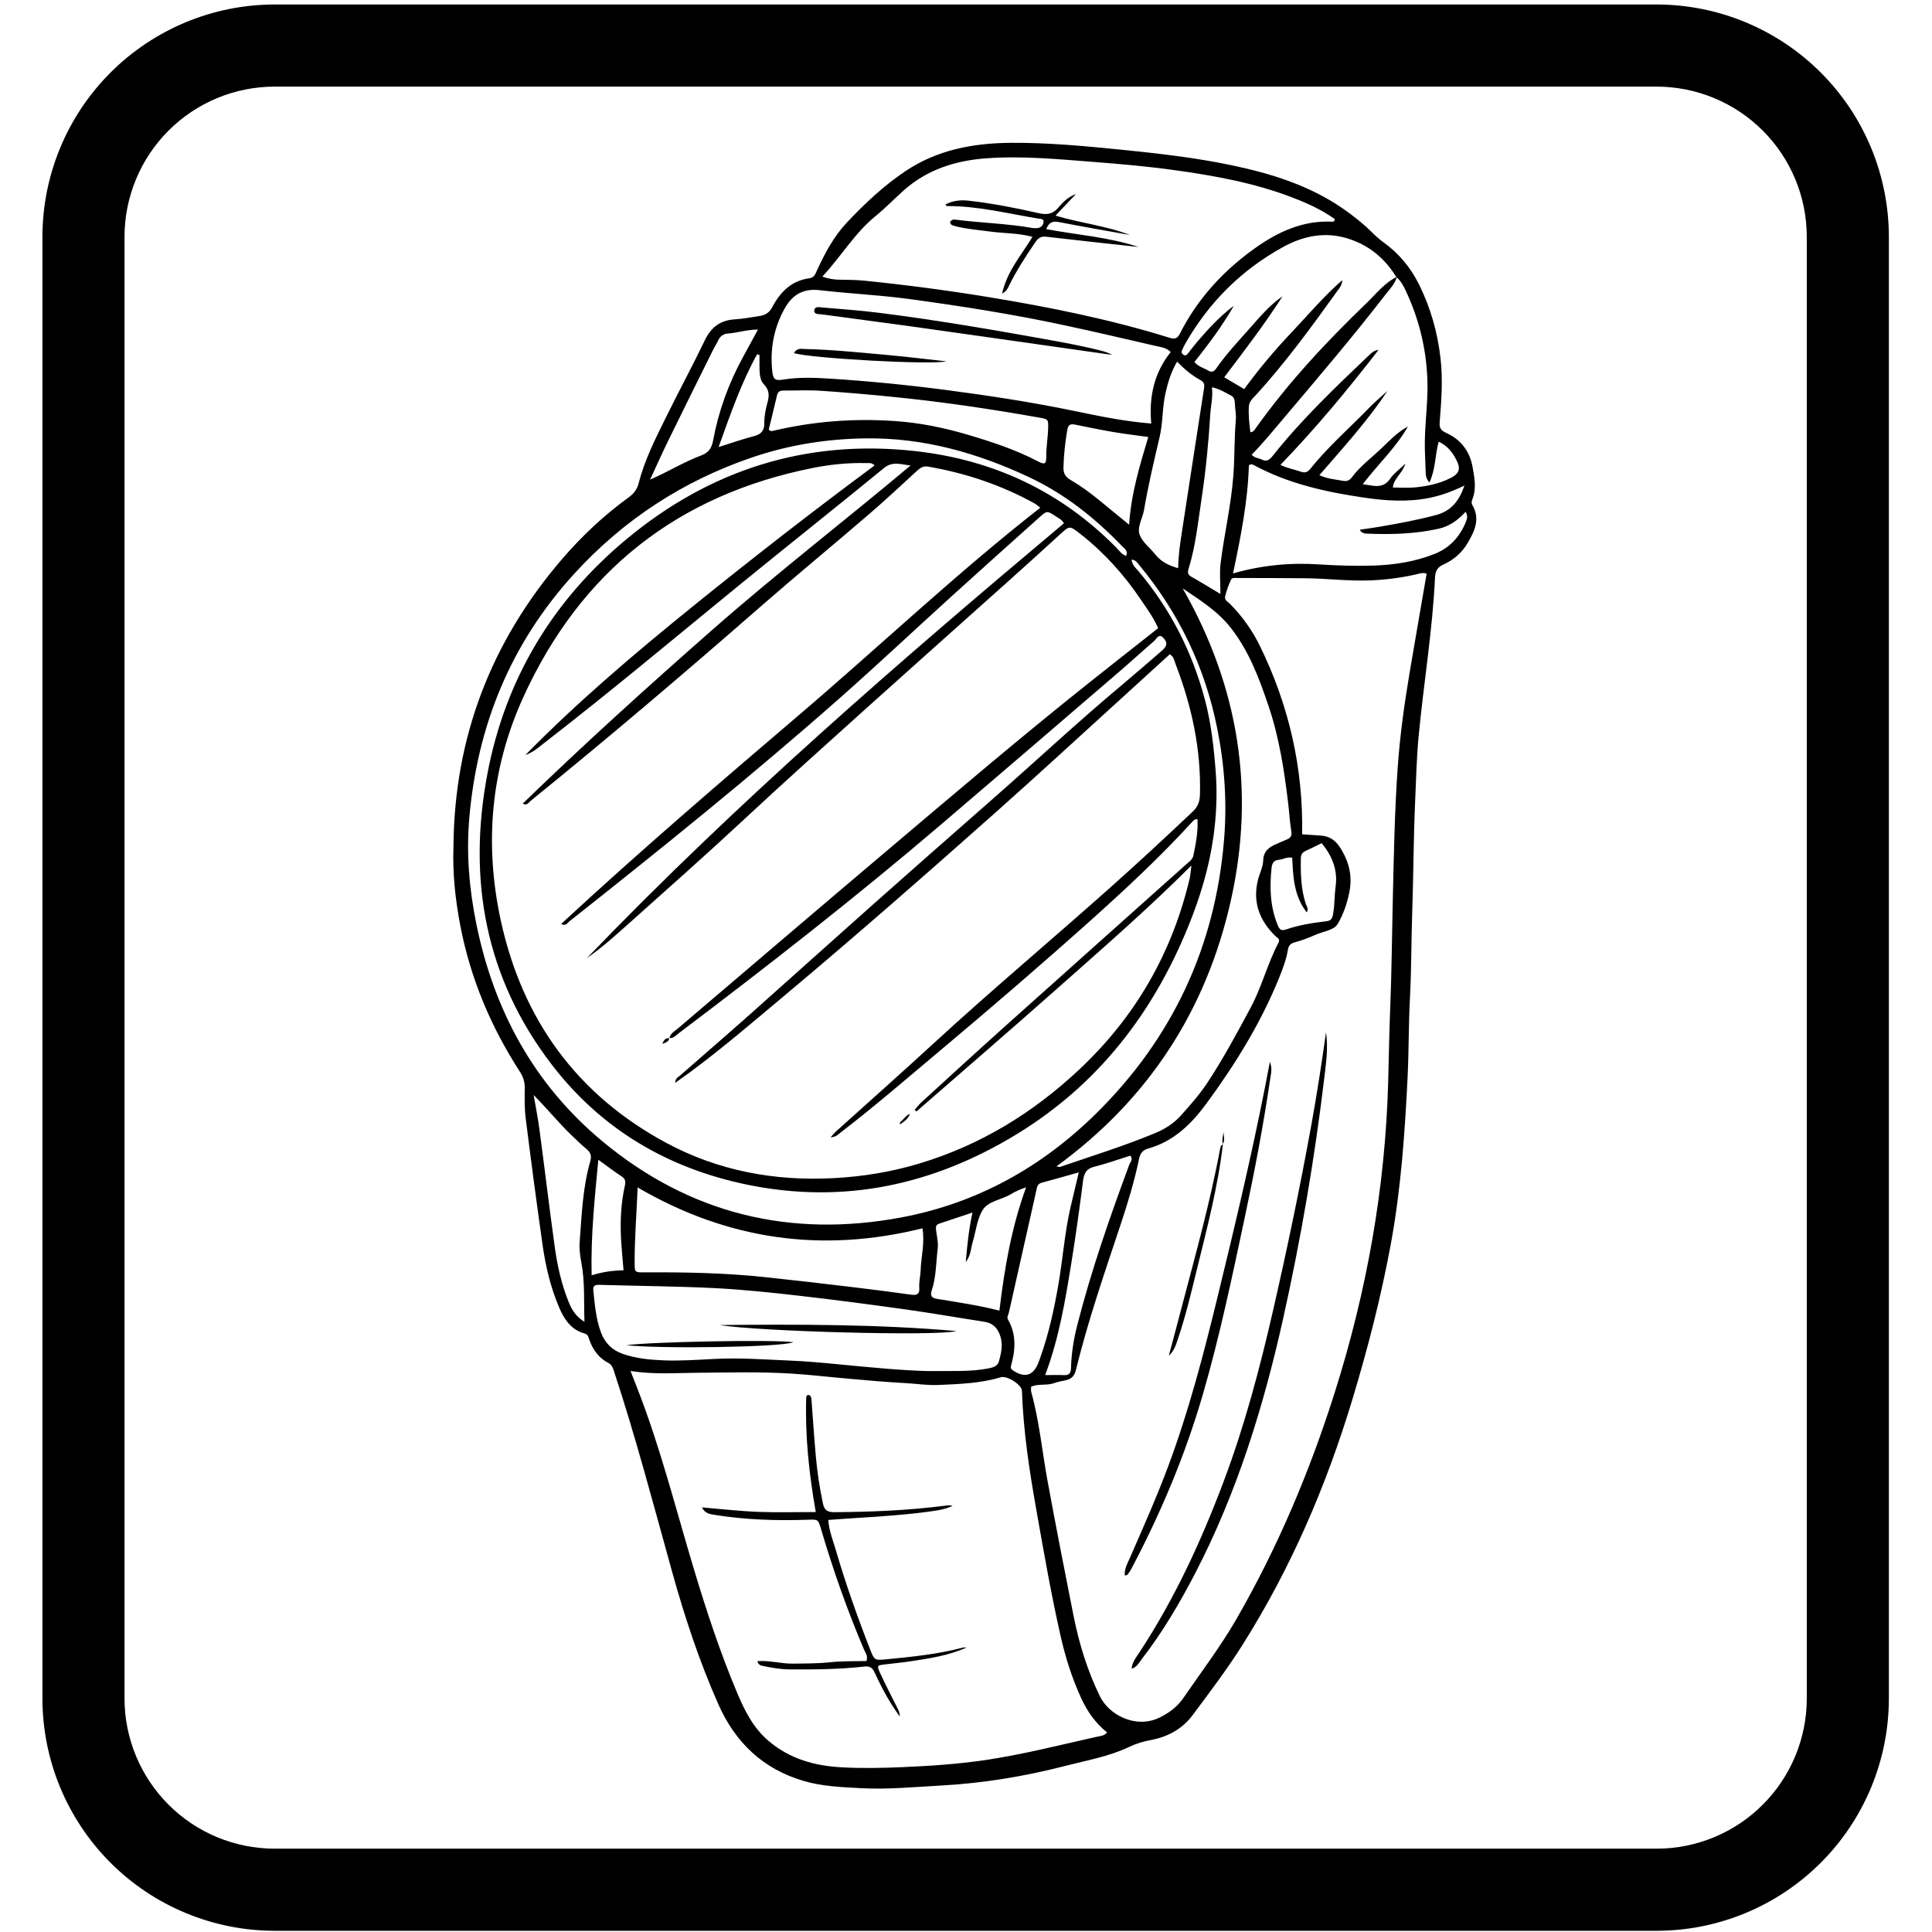 <svg xmlns="http://www.w3.org/2000/svg" xmlns:xlink="http://www.w3.org/1999/xlink" width="500" zoomAndPan="magnify" viewBox="0 0 375 375" height="500" preserveAspectRatio="xMidYMid meet" version="1.0"><defs><clipPath id="a1c4c406ca"><path d="M 8.184 0 L 366.684 0 L 366.684 375 L 8.184 375 Z M 8.184 0 " clip-rule="nonzero"/></clipPath><clipPath id="7032b916ff"><path d="M 87.828 27.387 L 287 27.387 L 287 347.637 L 87.828 347.637 Z M 87.828 27.387 " clip-rule="nonzero"/></clipPath></defs><g clip-path="url(#a1c4c406ca)"><path fill="#000000" d="M 321.574 0.871 L 53.289 0.871 C 51.816 0.875 50.344 0.949 48.875 1.094 C 47.406 1.242 45.949 1.457 44.504 1.746 C 43.059 2.035 41.629 2.395 40.219 2.824 C 38.805 3.254 37.418 3.754 36.059 4.316 C 34.695 4.883 33.363 5.516 32.062 6.211 C 30.762 6.906 29.5 7.664 28.273 8.484 C 27.047 9.305 25.863 10.184 24.723 11.121 C 23.582 12.055 22.492 13.047 21.449 14.09 C 20.406 15.133 19.414 16.223 18.48 17.363 C 17.543 18.504 16.664 19.688 15.844 20.914 C 15.027 22.141 14.27 23.406 13.57 24.707 C 12.875 26.008 12.246 27.34 11.68 28.703 C 11.113 30.066 10.617 31.453 10.188 32.867 C 9.758 34.277 9.398 35.707 9.109 37.152 C 8.82 38.602 8.605 40.059 8.457 41.527 C 8.312 42.996 8.238 44.469 8.234 45.941 L 8.234 329.703 C 8.238 331.176 8.312 332.648 8.457 334.117 C 8.605 335.586 8.82 337.043 9.109 338.488 C 9.398 339.938 9.758 341.367 10.188 342.777 C 10.617 344.188 11.113 345.578 11.68 346.941 C 12.246 348.301 12.875 349.633 13.57 350.934 C 14.27 352.234 15.027 353.5 15.848 354.727 C 16.664 355.953 17.543 357.137 18.48 358.277 C 19.414 359.418 20.406 360.508 21.449 361.551 C 22.492 362.594 23.582 363.586 24.723 364.52 C 25.863 365.457 27.047 366.336 28.273 367.156 C 29.5 367.977 30.762 368.734 32.062 369.43 C 33.363 370.125 34.695 370.758 36.059 371.32 C 37.422 371.887 38.809 372.383 40.219 372.812 C 41.629 373.242 43.059 373.602 44.504 373.891 C 45.949 374.18 47.406 374.398 48.875 374.543 C 50.344 374.688 51.816 374.762 53.289 374.766 L 321.574 374.766 C 323.047 374.762 324.52 374.688 325.988 374.543 C 327.457 374.398 328.914 374.18 330.359 373.891 C 331.805 373.602 333.234 373.242 334.645 372.812 C 336.059 372.383 337.445 371.887 338.805 371.32 C 340.168 370.758 341.5 370.125 342.801 369.43 C 344.102 368.734 345.363 367.977 346.59 367.156 C 347.816 366.336 349 365.457 350.141 364.52 C 351.281 363.586 352.371 362.594 353.414 361.551 C 354.457 360.508 355.449 359.418 356.383 358.277 C 357.32 357.137 358.199 355.953 359.016 354.727 C 359.836 353.5 360.594 352.234 361.293 350.934 C 361.988 349.633 362.617 348.301 363.184 346.941 C 363.75 345.578 364.246 344.188 364.676 342.777 C 365.105 341.367 365.465 339.938 365.754 338.488 C 366.043 337.043 366.258 335.586 366.406 334.117 C 366.551 332.648 366.625 331.176 366.629 329.703 L 366.629 45.941 C 366.625 44.469 366.551 42.996 366.406 41.527 C 366.258 40.059 366.043 38.602 365.754 37.152 C 365.465 35.707 365.105 34.277 364.676 32.867 C 364.246 31.453 363.75 30.066 363.184 28.703 C 362.617 27.34 361.988 26.008 361.293 24.707 C 360.598 23.406 359.84 22.141 359.02 20.914 C 358.199 19.688 357.32 18.504 356.383 17.363 C 355.449 16.223 354.461 15.133 353.418 14.09 C 352.371 13.047 351.281 12.055 350.141 11.121 C 349 10.184 347.816 9.305 346.59 8.484 C 345.367 7.664 344.102 6.906 342.801 6.211 C 341.5 5.516 340.168 4.883 338.809 4.316 C 337.445 3.754 336.059 3.254 334.645 2.824 C 333.234 2.395 331.805 2.035 330.359 1.746 C 328.914 1.457 327.457 1.242 325.988 1.094 C 324.52 0.949 323.047 0.875 321.574 0.871 Z M 350.695 329.703 C 350.691 330.656 350.645 331.605 350.551 332.555 C 350.457 333.504 350.316 334.445 350.129 335.383 C 349.941 336.316 349.707 337.242 349.43 338.152 C 349.152 339.066 348.832 339.961 348.469 340.844 C 348.102 341.723 347.695 342.582 347.242 343.426 C 346.793 344.266 346.305 345.082 345.773 345.875 C 345.246 346.668 344.676 347.434 344.07 348.168 C 343.469 348.906 342.828 349.613 342.152 350.285 C 341.48 350.961 340.773 351.602 340.035 352.207 C 339.301 352.809 338.535 353.379 337.742 353.906 C 336.949 354.438 336.133 354.926 335.293 355.379 C 334.453 355.828 333.59 356.234 332.711 356.602 C 331.832 356.965 330.934 357.285 330.023 357.562 C 329.109 357.84 328.188 358.074 327.25 358.262 C 326.316 358.445 325.375 358.586 324.426 358.684 C 323.477 358.777 322.527 358.824 321.574 358.824 L 53.289 358.824 C 52.336 358.824 51.387 358.777 50.438 358.68 C 49.488 358.586 48.547 358.445 47.613 358.262 C 46.676 358.074 45.754 357.84 44.84 357.562 C 43.93 357.285 43.031 356.965 42.152 356.602 C 41.273 356.234 40.41 355.828 39.57 355.379 C 38.73 354.926 37.914 354.438 37.121 353.906 C 36.328 353.379 35.562 352.809 34.828 352.207 C 34.09 351.602 33.383 350.961 32.711 350.285 C 32.035 349.613 31.398 348.906 30.793 348.168 C 30.188 347.434 29.621 346.668 29.09 345.875 C 28.559 345.082 28.07 344.266 27.621 343.426 C 27.168 342.582 26.762 341.723 26.398 340.844 C 26.031 339.961 25.711 339.066 25.434 338.152 C 25.156 337.242 24.922 336.316 24.734 335.383 C 24.547 334.445 24.406 333.504 24.312 332.555 C 24.219 331.605 24.172 330.656 24.168 329.703 L 24.168 45.941 C 24.172 44.988 24.219 44.039 24.312 43.09 C 24.406 42.141 24.547 41.195 24.734 40.262 C 24.922 39.328 25.152 38.402 25.43 37.488 C 25.707 36.578 26.031 35.68 26.395 34.801 C 26.762 33.918 27.168 33.059 27.617 32.219 C 28.066 31.375 28.559 30.559 29.086 29.766 C 29.617 28.973 30.184 28.207 30.789 27.473 C 31.395 26.734 32.035 26.027 32.707 25.352 C 33.383 24.68 34.086 24.039 34.824 23.434 C 35.562 22.828 36.328 22.262 37.117 21.73 C 37.91 21.199 38.727 20.711 39.57 20.262 C 40.41 19.812 41.27 19.402 42.152 19.039 C 43.031 18.672 43.93 18.352 44.84 18.074 C 45.754 17.797 46.676 17.562 47.609 17.375 C 48.547 17.191 49.488 17.051 50.438 16.957 C 51.387 16.859 52.336 16.812 53.289 16.812 L 321.574 16.812 C 322.527 16.812 323.477 16.859 324.426 16.957 C 325.375 17.051 326.316 17.191 327.254 17.375 C 328.188 17.562 329.109 17.797 330.023 18.074 C 330.938 18.352 331.832 18.672 332.711 19.039 C 333.594 19.402 334.453 19.812 335.293 20.262 C 336.137 20.711 336.953 21.199 337.746 21.73 C 338.539 22.262 339.301 22.828 340.039 23.434 C 340.777 24.039 341.48 24.68 342.156 25.352 C 342.828 26.027 343.469 26.734 344.074 27.473 C 344.68 28.207 345.246 28.973 345.777 29.766 C 346.305 30.559 346.797 31.375 347.246 32.219 C 347.695 33.059 348.105 33.918 348.469 34.801 C 348.836 35.68 349.156 36.578 349.434 37.488 C 349.711 38.402 349.941 39.328 350.129 40.262 C 350.316 41.195 350.457 42.141 350.551 43.09 C 350.645 44.039 350.691 44.988 350.695 45.941 Z M 350.695 329.703 " fill-opacity="1" fill-rule="nonzero"/></g><g clip-path="url(#7032b916ff)"><path fill="#000000" d="M 147.414 68.887 C 147.258 68.852 147.102 68.812 146.941 68.777 C 143.848 74.387 141.762 80.422 139.48 86.773 C 141.98 85.992 144.172 85.211 146.414 84.637 C 147.812 84.277 148.371 83.48 148.352 82.148 C 148.336 80.797 148.598 79.477 148.949 78.199 C 149.32 76.832 149.383 75.746 148.27 74.602 C 147.527 73.836 147.434 72.594 147.418 71.477 C 147.406 70.613 147.414 69.75 147.414 68.887 Z M 121.031 246.57 C 120.84 244.168 120.605 242.051 120.52 239.93 C 120.387 236.691 120.559 233.465 121.258 230.281 C 121.406 229.598 121.535 228.922 120.742 228.398 C 119.246 227.41 117.816 226.32 116.137 225.113 C 115.414 232.699 114.652 239.961 114.836 247.531 C 116.941 246.891 118.867 246.598 121.031 246.57 Z M 250.824 166.488 C 249.711 166.262 249.031 166.836 248.25 166.883 C 247.27 166.941 246.906 167.562 246.812 168.441 C 246.41 172.25 246.523 175.988 248.012 179.602 C 248.348 180.418 248.688 180.727 249.59 180.418 C 252.133 179.543 254.781 179.125 257.441 178.812 C 258.344 178.711 258.562 178.34 258.727 177.512 C 259.082 175.723 258.992 173.902 259.238 172.113 C 259.695 168.844 258.562 166.129 256.535 163.652 C 255.441 164.188 254.465 164.691 253.461 165.141 C 252.82 165.43 252.504 165.828 252.492 166.574 C 252.438 169.578 252.508 172.562 253.457 175.453 C 253.617 175.938 254.062 176.371 253.637 177.098 C 251.168 173.918 250.973 170.23 250.824 166.488 Z M 126.18 93.102 C 129.652 91.586 132.746 89.656 136.148 88.383 C 137.617 87.828 138.156 86.895 138.418 85.48 C 139.473 79.773 141.434 74.383 144.223 69.293 C 145.164 67.578 146.094 65.859 147.121 63.973 C 145.004 63.957 143.203 64.594 141.348 64.73 C 140.359 64.801 139.758 65.281 139.363 66.148 C 139.098 66.719 138.738 67.246 138.457 67.809 C 135.516 73.746 132.566 79.68 129.656 85.633 C 128.449 88.098 127.336 90.609 126.18 93.102 Z M 219.16 101.844 C 219.562 95.727 221.238 90.328 222.879 84.82 C 220.504 84.488 218.324 84.234 216.16 83.867 C 213.68 83.441 211.211 82.938 208.742 82.434 C 207.828 82.246 207.344 82.34 207.152 83.465 C 206.746 85.875 206.477 88.281 206.418 90.727 C 206.387 91.918 206.828 92.59 207.824 93.172 C 209.801 94.328 211.645 95.688 213.414 97.137 C 215.223 98.621 217.031 100.102 219.16 101.844 Z M 236.883 115.289 C 236.883 113 236.695 111.164 236.914 109.379 C 237.617 103.68 238.957 98.078 239.391 92.328 C 239.668 88.711 239.559 85.082 239.875 81.469 C 239.965 80.461 239.73 79.426 239.691 78.402 C 239.664 77.746 239.609 77.109 238.953 76.781 C 237.844 76.223 236.805 75.492 235.234 75.176 C 235.465 77.059 235.016 78.719 234.914 80.43 C 234.578 85.934 234.039 91.422 233.215 96.867 C 232.527 101.371 232.082 105.934 230.723 110.324 C 230.531 110.938 230.441 111.508 231.207 111.93 C 232.98 112.918 234.703 113.992 236.883 115.289 Z M 202.867 266.902 C 204.301 266.902 205.406 266.863 206.508 266.914 C 207.543 266.965 207.859 266.508 207.883 265.516 C 207.957 262.672 208.41 259.879 209.117 257.121 C 211.828 246.559 215.402 236.277 219.195 226.062 C 219.395 225.527 219.996 225.004 219.383 224.312 C 217.062 225.039 214.762 225.875 212.398 226.461 C 210.773 226.863 210.395 227.82 210.203 229.309 C 209.539 234.543 208.812 239.77 207.973 244.98 C 206.793 252.289 205.602 259.605 202.867 266.902 Z M 103.586 212.551 C 103.965 214.789 104.414 217.016 104.711 219.262 C 105.719 226.824 106.625 234.398 107.664 241.953 C 108.164 245.625 108.977 249.238 110.367 252.695 C 110.988 254.238 111.82 255.598 113.445 256.555 C 113.305 252.551 113.555 248.777 112.832 245.035 C 112.578 243.73 112.418 242.359 112.516 241.043 C 112.914 235.793 113.098 230.504 114.574 225.391 C 114.848 224.449 114.695 223.742 113.91 223.09 C 112.883 222.234 111.922 221.293 110.953 220.367 C 108.395 217.918 106.172 215.156 103.586 212.551 Z M 187.449 244.969 C 187.766 241.512 188.051 238.566 188.758 235.355 C 186.398 236.141 184.336 236.836 182.266 237.52 C 181.691 237.707 181.621 238.109 181.676 238.629 C 181.816 239.879 182.156 241.156 182.004 242.379 C 181.668 245.105 181.723 247.902 180.828 250.547 C 180.539 251.402 180.805 251.926 181.707 252.078 C 185.781 252.766 189.875 253.332 193.984 254.395 C 194.969 246.145 196.336 238.195 199.164 230.469 C 198.023 230.828 197.047 231.285 196.125 231.836 C 194.316 232.914 191.77 233.117 190.695 234.926 C 189.602 236.758 189.406 239.117 188.762 241.227 C 188.426 242.332 188.492 243.574 187.449 244.969 Z M 228.477 70.195 C 227.297 72.184 226.703 74.203 226.227 76.277 C 225.578 79.105 225.75 82.012 225.07 84.879 C 223.965 89.551 222.867 94.246 222.055 98.988 C 221.777 100.613 220.66 102.301 221.207 103.797 C 221.742 105.258 223.242 106.352 224.266 107.648 C 225.387 109.066 226.891 109.762 228.68 110.289 C 228.711 107.762 229.066 105.43 229.43 103.098 C 230.867 93.828 232.262 84.555 233.715 75.293 C 233.836 74.516 233.613 74.105 232.984 73.766 C 231.316 72.855 229.871 71.645 228.477 70.195 Z M 209.391 227.562 C 206.73 228.305 204.473 228.961 202.199 229.562 C 201.297 229.801 201.277 230.508 201.121 231.199 C 199.363 239.051 197.594 246.898 195.828 254.746 C 195.727 255.199 195.387 255.668 195.645 256.117 C 197.309 259 197.105 262.004 196.25 265.047 C 196.121 265.504 196.25 265.754 196.633 266.012 C 198.867 267.496 200.492 267.051 201.496 264.648 C 201.68 264.211 201.828 263.758 201.984 263.312 C 203.594 258.762 204.613 254.07 205.434 249.32 C 206.293 244.352 206.648 239.309 207.773 234.383 C 208.266 232.242 208.785 230.109 209.391 227.562 Z M 149.215 83.367 C 149.531 83.734 149.777 83.691 150 83.637 C 157.805 81.781 165.668 81.168 173.699 81.727 C 178.562 82.062 183.219 83.012 187.844 84.383 C 192.539 85.77 197.184 87.293 201.543 89.59 C 202.77 90.234 203.105 90.043 203.082 88.625 C 203.051 86.801 203.395 85.016 203.441 83.203 C 203.488 81.434 203.5 81.375 201.812 81.074 C 192.496 79.414 183.145 78.031 173.73 77.078 C 168.949 76.594 164.16 76.172 159.367 75.852 C 156.93 75.688 154.469 75.816 152.02 75.809 C 151.391 75.805 150.984 76.027 150.828 76.691 C 150.297 78.965 149.734 81.23 149.215 83.367 Z M 284.238 94.25 C 281.707 95.461 279.566 96.23 277.305 96.668 C 273.141 97.477 268.977 97.203 264.832 96.598 C 257.387 95.508 250.082 93.91 243.379 90.281 C 243.102 90.133 242.824 89.992 242.406 90.32 C 242.203 97.281 240.832 104.195 239.328 111.305 C 245.031 109.672 250.527 109.18 256.059 109.551 C 259.531 109.781 263.004 109.883 266.469 109.781 C 270.578 109.66 274.633 109.043 278.488 107.5 C 281.355 106.352 283.293 104.254 284.469 101.434 C 284.727 100.801 284.992 100.145 284.469 99.344 C 283.008 100.93 281.348 102.148 279.309 102.609 C 274.816 103.621 270.246 103.77 265.664 103.59 C 265.113 103.566 264.332 103.625 263.938 102.82 C 265.242 102.625 266.484 102.457 267.719 102.25 C 271.449 101.609 275.172 100.93 278.828 99.938 C 281.543 99.199 283.207 97.355 284.238 94.25 Z M 179.047 238.414 C 159.461 243.285 141.137 240.621 123.766 230.484 C 123.562 235.566 123.168 240.281 123.184 245.012 C 123.191 246.941 123.164 246.98 125.039 246.965 C 133.016 246.91 140.984 247.074 148.922 247.934 C 154.246 248.512 159.57 249.121 164.891 249.754 C 168.879 250.23 172.867 250.746 176.848 251.297 C 177.941 251.445 178.527 251.223 178.434 249.992 C 178.348 248.805 178.664 247.637 178.703 246.465 C 178.785 243.883 179.531 241.324 179.047 238.414 Z M 180.164 266.125 C 185.094 266.094 188.496 266.266 191.859 265.605 C 192.758 265.43 193.633 265.191 193.895 264.23 C 194.312 262.715 194.676 261.176 194.227 259.574 C 193.758 257.898 192.812 256.816 191.008 256.543 C 185.863 255.754 180.734 254.852 175.582 254.133 C 168.715 253.172 161.84 252.27 154.953 251.484 C 149.551 250.871 144.133 250.293 138.707 250.023 C 131.289 249.656 123.859 249.609 116.438 249.391 C 115.57 249.363 115.051 249.477 115.16 250.492 C 115.457 253.234 115.66 255.992 116.645 258.609 C 117.406 260.641 118.758 262.047 120.863 262.781 C 123.434 263.68 126.094 263.934 128.77 264.043 C 132.086 264.176 135.402 263.934 138.719 263.766 C 143.613 263.512 148.508 263.887 153.398 264.09 C 156.391 264.219 159.379 264.48 162.359 264.773 C 168.797 265.402 175.23 266.016 180.164 266.125 Z M 229.559 114.203 C 240.453 133.301 243.684 153.496 238.898 174.824 C 234.121 196.125 222.91 213.391 205.055 226.395 C 205.469 226.457 205.641 226.539 205.766 226.492 C 211.965 224.367 218.227 222.426 224.285 219.906 C 226.223 219.098 227.898 217.996 229.297 216.426 C 231.082 214.422 232.855 212.418 234.348 210.164 C 237.445 205.477 240.09 200.531 242.746 195.59 C 244.926 191.547 246.012 187.035 248.152 182.98 C 248.539 182.254 247.918 182.051 247.543 181.68 C 244.449 178.637 243.078 175.078 244.188 170.719 C 244.5 169.488 245.145 168.293 245.18 167.082 C 245.234 165.227 246.273 164.445 247.723 163.832 C 248.379 163.555 249.02 163.242 249.68 162.98 C 250.414 162.691 250.797 162.328 250.648 161.398 C 250.352 159.613 250.258 157.797 250.043 155.996 C 249.277 149.57 248.301 143.184 246.219 137.02 C 244.418 131.695 242.457 126.449 238.957 121.938 C 236.41 118.652 232.949 116.5 229.559 114.203 Z M 227.238 68.324 C 226.375 67.469 225.32 67.375 224.344 67.152 C 218.5 65.809 212.664 64.434 206.801 63.176 C 196.777 61.016 186.656 59.422 176.496 58.043 C 170.711 57.258 164.883 57 159.094 56.324 C 155.914 55.949 153.789 57.195 152.289 59.902 C 150.188 63.691 149.445 67.734 149.891 72.012 C 150.062 73.645 150.43 73.941 152.047 73.676 C 155.039 73.184 158.059 73.301 161.031 73.488 C 168.5 73.965 175.953 74.695 183.379 75.664 C 191.82 76.766 200.234 78.051 208.578 79.777 C 213.418 80.781 218.262 81.797 223.461 82.207 C 222.984 77.055 223.996 72.371 227.238 68.324 Z M 218.574 107.902 C 219.012 106.918 218.285 106.516 217.82 106.035 C 212.52 100.523 206.625 95.832 199.637 92.566 C 189.637 87.895 179.285 84.961 168.121 85.086 C 160.535 85.176 153.168 86.34 146.027 88.77 C 132.594 93.34 121.059 100.859 111.473 111.355 C 99.18 124.809 92.652 140.742 91.09 158.777 C 90.496 165.652 91.07 172.496 92.441 179.262 C 95.852 196.082 103.629 210.461 116.898 221.5 C 133.859 235.613 153.418 240.355 175.016 236.289 C 189.629 233.535 202.168 226.566 212.738 216.152 C 227.57 201.531 235.863 183.785 237.586 163.039 C 238.191 155.773 237.695 148.531 236.258 141.363 C 233.887 129.492 228.797 118.934 221.086 109.625 C 220.73 109.199 220.422 108.656 219.629 108.629 C 219.777 109.746 220.492 110.285 221.035 110.93 C 227.188 118.246 231.418 126.57 233.867 135.785 C 235.09 140.367 235.605 145.059 235.969 149.801 C 236.297 154.094 236.102 158.32 235.508 162.531 C 234.664 168.496 232.91 174.238 230.641 179.816 C 223.777 196.695 213.113 210.492 197.449 220.082 C 181.242 230.004 163.754 233.816 144.98 229.934 C 129.582 226.75 116.672 219.16 107.051 206.582 C 94.211 189.805 90.738 170.762 94.582 150.316 C 98.035 131.938 107.176 116.676 121.527 104.715 C 137.719 91.219 156.398 85.242 177.457 87.535 C 192.656 89.191 205.836 95.305 216.645 106.266 C 217.223 106.848 217.699 107.594 218.574 107.902 Z M 159.609 53.699 C 160.996 54.16 162 54.285 163.039 54.293 C 164.621 54.312 166.207 54.324 167.777 54.48 C 175.781 55.293 183.75 56.336 191.691 57.637 C 203.621 59.59 215.457 61.973 227.02 65.562 C 228.102 65.898 228.551 65.676 229.035 64.723 C 232.469 57.953 237.465 52.535 243.613 48.16 C 248.078 44.98 252.898 42.758 258.562 43.027 C 258.762 43.035 259.062 43.047 259.066 42.523 C 256.574 40.719 253.711 39.434 250.777 38.309 C 243.43 35.488 235.742 34.102 227.992 33.027 C 222.758 32.301 217.496 31.832 212.223 31.426 C 205.293 30.891 198.367 30.219 191.41 30.73 C 185.445 31.168 179.941 32.91 175.379 36.988 C 173.551 38.617 171.848 40.395 169.953 41.934 C 165.914 45.219 163.316 49.703 159.609 53.699 Z M 122.383 266.109 C 122.941 267.535 123.371 268.625 123.797 269.719 C 128.207 281.066 131.164 292.871 134.668 304.508 C 137.125 312.676 139.785 320.777 143.105 328.637 C 144.551 332.055 146.207 335.375 149.133 337.871 C 153.227 341.371 158.031 342.742 163.309 343.031 C 167.262 343.254 171.195 343.168 175.137 343.004 C 180.492 342.777 185.84 342.418 191.148 341.641 C 198.5 340.562 205.691 338.707 212.93 337.098 C 213.543 336.961 214.309 336.953 214.887 336.266 C 212.535 334.387 210.973 332.07 209.781 329.445 C 208.039 325.617 206.781 321.625 205.859 317.543 C 204.031 309.465 202.609 301.305 201.168 293.152 C 199.805 285.469 198.621 277.758 198.359 269.938 C 198.32 268.781 195.477 266.953 194.258 267.324 C 190.285 268.523 186.195 268.641 182.102 268.824 C 179.953 268.918 177.848 268.57 175.723 268.457 C 172.102 268.273 168.492 267.93 164.879 267.621 C 161.109 267.297 157.348 266.844 153.574 266.609 C 147.414 266.23 141.238 266.41 135.074 266.457 C 130.98 266.492 126.887 266.812 122.383 266.109 Z M 252.742 161.934 C 254 162.023 255.172 162.109 256.352 162.184 C 257.965 162.285 259.125 163.016 260.035 164.395 C 261.809 167.09 262.547 169.945 261.914 173.141 C 261.484 175.316 260.75 177.473 259.664 179.309 C 258.895 180.609 256.789 180.781 255.285 181.465 C 253.996 182.051 252.648 182.539 251.281 182.918 C 250.465 183.145 250.121 183.539 249.984 184.34 C 249.668 186.219 249.004 187.992 248.293 189.754 C 244.715 198.605 239.719 206.645 234.09 214.301 C 231.199 218.23 227.746 221.57 222.828 222.941 C 221.844 223.219 221.324 223.836 221.094 224.926 C 220.195 229.258 218.906 233.488 217.512 237.684 C 214.422 246.977 211.211 256.227 208.879 265.742 C 208.566 267.023 208.062 267.645 206.875 267.898 C 206.105 268.062 205.32 268.203 204.582 268.469 C 203.152 268.988 201.574 268.52 200.145 269.156 C 200.145 269.504 200.074 269.832 200.152 270.121 C 201.738 275.836 202.277 281.746 203.348 287.555 C 204.949 296.238 206.633 304.91 208.363 313.57 C 209.445 319 211.047 324.254 213.504 329.273 C 215.297 332.926 220.496 335.566 224.973 333.422 C 226.883 332.508 228.496 331.32 229.684 329.59 C 233.172 324.508 236.914 319.598 239.996 314.246 C 248.035 300.293 254.242 285.559 259.094 270.211 C 265.293 250.609 268.875 230.582 269.445 210.023 C 269.578 205.129 269.652 200.234 269.852 195.34 C 270.121 188.559 270.172 181.762 270.332 174.969 C 270.543 166.289 270.68 157.613 271.293 148.945 C 271.73 142.801 272.566 136.723 273.59 130.66 C 274.68 124.23 275.801 117.805 276.91 111.352 C 276.121 111.051 275.449 111.359 274.777 111.508 C 271.848 112.168 268.879 112.543 265.879 112.656 C 261.688 112.816 257.52 112.277 253.336 112.238 C 248.988 112.195 244.637 112.199 240.285 112.188 C 239.816 112.188 239.152 112.07 238.961 112.484 C 238.465 113.543 238.051 114.668 237.789 115.809 C 237.637 116.488 238.395 116.859 238.824 117.297 C 241.172 119.688 243.086 122.387 244.551 125.387 C 250.184 136.906 252.977 149.07 252.742 161.934 Z M 129.898 201.469 L 129.945 201.52 C 130.117 200.562 130.945 200.168 131.586 199.621 C 145.113 188.105 158.621 176.562 172.188 165.09 C 185.215 154.074 198.203 143.008 211.555 132.387 C 215.941 128.895 220.352 125.438 224.797 121.93 C 223.949 119.934 222.672 118.227 221.492 116.469 C 218.207 111.578 214.312 107.246 209.66 103.609 C 207.586 101.988 207.621 102.012 205.711 103.762 C 202.277 106.91 198.816 110.031 195.348 113.141 C 186.465 121.098 177.551 129.02 168.688 136.992 C 160.586 144.285 152.465 151.559 144.488 158.988 C 137.266 165.715 129.875 172.262 122.516 178.84 C 119.734 181.324 116.973 183.84 113.906 185.98 C 142.91 155.789 174.508 128.434 206.508 101.57 C 206.07 100.816 205.461 100.574 204.941 100.23 C 203.242 99.102 203.215 99.098 201.73 100.426 C 196.145 105.43 190.555 110.43 184.996 115.473 C 177.625 122.16 170.375 128.984 162.918 135.57 C 145.918 150.574 128.266 164.797 110.484 178.859 C 110.117 179.148 109.836 179.836 108.918 179.34 C 124.051 165.332 139.617 151.973 155.227 138.66 C 170.809 125.371 185.672 111.25 201.926 98.543 C 201.387 98.133 201.16 97.914 200.891 97.762 C 194.406 94.156 187.473 91.84 180.172 90.574 C 179.164 90.398 178.555 90.859 177.887 91.477 C 174.863 94.254 171.863 97.066 168.754 99.742 C 161.688 105.82 154.492 111.742 147.477 117.871 C 132.844 130.652 118.055 143.246 102.961 155.477 C 102.59 155.773 102.344 156.434 101.449 155.988 C 113.5 144.312 125.855 133.141 138.383 122.145 C 150.859 111.191 163.996 101.035 176.75 90.348 C 174.934 90.18 173.293 89.441 171.578 90.848 C 162.23 98.508 152.754 106.008 143.391 113.652 C 130.91 123.844 118.566 134.199 105.82 144.066 C 104.621 144.996 103.488 146.039 101.977 146.547 C 112.258 136.078 123.43 126.625 134.824 117.414 C 146.27 108.168 157.887 99.133 169.762 90.34 C 169.133 89.738 168.641 89.898 168.191 89.887 C 164.707 89.797 161.254 90.137 157.836 90.816 C 131.508 96.043 112.715 110.918 101.602 135.258 C 95.238 149.191 93.957 163.859 97.234 178.805 C 101.426 197.93 112 212.516 129.324 221.832 C 139.41 227.258 150.348 229.285 161.82 228.676 C 167.461 228.375 172.957 227.48 178.344 225.867 C 190.238 222.312 200.5 216.031 209.535 207.543 C 220.398 197.332 227.488 185.016 230.906 170.547 C 231.074 169.852 231.102 169.125 231.246 167.996 C 222.523 176.707 213.566 184.457 204.711 192.312 C 195.824 200.191 186.824 207.938 177.875 215.742 C 177.762 215.629 177.652 215.52 177.543 215.41 C 177.98 214.918 178.379 214.383 178.859 213.945 C 184.109 209.152 189.344 204.344 194.633 199.602 C 206.453 189.004 218.305 178.445 230.133 167.863 C 230.715 167.344 231.465 166.871 231.633 166.066 C 232.113 163.738 232.574 161.395 232.43 158.996 C 231.852 158.988 231.656 159.254 231.453 159.477 C 225.266 166.262 218.551 172.512 211.723 178.629 C 202.02 187.32 192.133 195.812 182.152 204.188 C 175.922 209.418 169.766 214.742 163.312 219.703 C 162.77 220.121 162.27 220.719 161.223 220.746 C 161.672 220.25 161.914 219.934 162.203 219.672 C 168.539 213.957 174.926 208.309 181.203 202.531 C 192.25 192.375 203.746 182.727 214.961 172.754 C 220.566 167.766 226.082 162.676 231.527 157.512 C 232.531 156.562 232.875 155.562 232.91 154.199 C 233.145 145.453 231.324 137.105 228.215 128.988 C 227.945 128.285 227.855 127.441 227.051 126.996 C 223.66 130.09 220.281 133.176 216.895 136.254 C 209.121 143.32 201.402 150.441 193.551 157.422 C 179.918 169.539 166.207 181.566 152.223 193.281 C 146.227 198.301 140.297 203.402 134.004 208.059 C 133.094 208.73 132.168 209.383 131.035 210.195 C 131.133 209.23 131.633 209.082 131.965 208.793 C 136.477 204.84 141.023 200.926 145.512 196.938 C 153.363 189.961 161.16 182.922 169.012 175.949 C 176.75 169.078 184.512 162.242 192.293 155.422 C 200.844 147.93 209.152 140.152 217.879 132.855 C 220.422 130.727 222.918 128.547 225.43 126.379 C 226.543 125.418 226.672 124.785 225.863 123.871 C 224.934 122.824 224.508 123.992 224.012 124.422 C 221.797 126.328 219.648 128.309 217.43 130.215 C 205.812 140.195 194.207 150.188 182.551 160.129 C 166.078 174.18 149.016 187.5 131.742 200.551 C 131.195 200.965 130.723 201.586 129.898 201.469 Z M 271.043 53.812 C 268.781 50.086 265.59 47.484 261.414 46.238 C 257.078 44.945 252.93 45.812 249.066 47.93 C 240.977 52.375 234.664 58.66 230.082 66.672 C 229.844 67.082 229.648 67.516 229.445 67.941 C 229.242 68.379 229.402 68.711 229.805 68.91 C 230.156 69.086 230.379 68.871 230.586 68.602 C 231.164 67.855 231.738 67.098 232.352 66.375 C 234.52 63.844 236.766 61.383 239.48 59.363 C 237.266 63.242 234.59 66.789 231.84 70.273 C 232.621 71.195 233.668 71.426 234.539 71.941 C 235.25 72.367 235.684 72.074 236.105 71.469 C 237.996 68.738 240.277 66.316 242.477 63.84 C 244.473 61.586 246.398 59.246 248.938 57.508 C 245.469 62.93 241.566 68.023 237.621 73.234 C 238.969 74.027 240.164 74.734 241.5 75.523 C 244.324 71.664 247.355 68.031 250.617 64.602 C 253.82 61.23 256.805 57.637 260.531 54.375 C 260.48 55.426 260 55.879 259.648 56.371 C 254.676 63.309 249.652 70.203 243.902 76.535 C 243.277 77.223 242.469 77.844 242.402 78.871 C 242.293 80.566 242.492 82.238 242.695 83.895 C 243.266 83.836 243.426 83.551 243.605 83.297 C 249.949 74.371 257.375 66.395 265.246 58.828 C 267.105 57.043 268.711 54.918 271.117 53.746 C 270.773 55.102 269.785 56.059 268.977 57.109 C 262.551 65.426 255.73 73.414 248.949 81.438 C 246.988 83.758 245.066 86.109 242.945 88.262 C 243.578 88.938 244.277 88.887 244.832 89.168 C 245.809 89.664 246.371 89.312 247.012 88.504 C 252.625 81.426 259.16 75.211 265.684 68.992 C 266.215 68.48 266.746 67.992 267.566 67.922 C 261.59 75.664 255.363 83.148 248.531 90.234 C 249.922 90.914 251.262 91.117 252.52 91.566 C 253.363 91.867 253.875 91.582 254.355 90.98 C 257.77 86.695 261.914 83.117 265.707 79.203 C 266.836 78.035 268.09 76.992 269.289 75.891 C 265.43 81.746 260.707 86.875 256.098 92.227 C 257.66 92.965 259.242 93.062 260.781 93.344 C 261.488 93.473 262.008 93.176 262.41 92.629 C 263.984 90.516 266.105 88.949 267.992 87.16 C 269.641 85.602 271.203 83.883 273.273 82.797 C 270.938 86.906 267.465 90.117 264.504 93.98 C 265.27 94.098 265.727 94.156 266.176 94.238 C 267.672 94.5 268.902 94.309 269.863 92.875 C 270.52 91.898 271.562 91.176 272.789 89.996 C 272.125 91.996 270.527 92.848 270.352 94.625 C 271.906 94.625 273.336 94.742 274.742 94.598 C 277.105 94.355 279.434 93.867 281.57 92.777 C 283.254 91.922 283.559 90.992 282.699 89.305 C 281.949 87.824 280.973 86.531 279.242 85.727 C 278.531 88.406 278.637 91.141 277.453 93.648 C 276.844 93 276.742 92.34 276.723 91.641 C 276.676 90.219 276.605 88.797 276.566 87.375 C 276.434 82.793 277.227 78.246 277.055 73.652 C 276.82 67.484 275.367 61.641 272.691 56.094 C 272.281 55.246 271.809 54.414 271.043 53.812 Z M 88.016 164.395 C 88.16 143.258 95.242 124.699 108.98 108.652 C 112.848 104.133 117.16 100.074 121.98 96.574 C 122.98 95.848 123.652 95.027 123.969 93.785 C 125.121 89.23 127.262 85.07 129.32 80.891 C 131.762 75.93 134.398 71.059 136.793 66.074 C 138.012 63.523 139.789 62.152 142.617 61.988 C 144.188 61.898 145.742 61.586 147.305 61.363 C 148.438 61.199 149.285 60.773 149.887 59.633 C 151.418 56.727 153.59 54.477 157.051 54.023 C 158.086 53.887 158.258 53.152 158.582 52.457 C 160.117 49.145 161.82 45.926 164.336 43.242 C 167.801 39.543 171.5 36.078 175.711 33.242 C 181.902 29.07 188.926 27.773 196.234 27.723 C 203.43 27.672 210.582 28.348 217.734 29.066 C 224.887 29.789 232.016 30.598 239.051 32.074 C 246.68 33.672 254.051 35.949 260.566 40.422 C 262.66 41.859 264.629 43.43 266.43 45.223 C 267.102 45.887 267.82 46.516 268.586 47.07 C 271.531 49.203 273.789 51.922 275.398 55.148 C 277.676 59.707 279.039 64.527 279.613 69.621 C 280.078 73.742 279.773 77.809 279.445 81.898 C 279.363 82.926 279.531 83.496 280.691 84.02 C 283.484 85.285 285.258 87.484 285.828 90.652 C 286.207 92.777 286.613 94.832 285.785 96.922 C 285.637 97.293 285.562 97.648 285.793 98.043 C 287.336 100.703 286.246 103.055 284.895 105.359 C 283.781 107.258 282.176 108.668 280.191 109.562 C 279.031 110.086 278.598 110.781 278.535 112.074 C 278.055 122.398 276.332 132.598 275.359 142.867 C 274.949 147.184 274.855 151.531 274.664 155.867 C 274.352 162.891 274.359 169.926 274.113 176.945 C 273.918 182.551 273.969 188.164 273.668 193.758 C 273.391 198.887 273.461 204.023 273.211 209.148 C 272.676 220.016 271.918 230.867 269.934 241.59 C 268.051 251.77 265.477 261.777 262.48 271.68 C 257.406 288.48 250.52 304.477 241.129 319.336 C 238.176 324.016 234.824 328.426 231.52 332.867 C 229.473 335.617 226.68 337.117 223.383 337.738 C 221.895 338.016 220.484 338.449 219.121 339.098 C 215.23 340.945 210.996 341.668 206.875 342.734 C 198.906 344.793 190.809 346.129 182.598 346.574 C 177.477 346.852 172.344 347.359 167.207 347.086 C 163.43 346.883 159.629 346.758 155.953 345.672 C 148.066 343.344 142.699 338.188 139.426 330.789 C 135.742 322.465 132.891 313.84 130.457 305.082 C 126.844 292.074 123.414 279.016 119.184 266.184 C 118.949 265.477 118.789 264.914 118.062 264.535 C 116.219 263.574 115.074 261.992 114.391 260.059 C 114.211 259.562 114.176 259.027 113.465 258.832 C 110.859 258.113 109.52 256.105 108.531 253.785 C 106.84 249.832 105.883 245.676 105.285 241.449 C 104.137 233.336 103.059 225.211 102.039 217.078 C 101.793 215.125 101.828 213.133 101.852 211.156 C 101.863 210 101.57 209.039 100.938 208.062 C 95.25 199.281 91.266 189.797 89.312 179.492 C 88.367 174.512 87.836 169.496 88.016 164.395 " fill-opacity="1" fill-rule="nonzero"/></g><path fill="#000000" d="M 174.734 218.242 C 174.535 217.859 174.867 217.703 175.066 217.516 C 175.551 217.043 175.922 216.43 176.633 216.207 C 176.145 217.172 176.145 217.172 174.734 218.242 " fill-opacity="1" fill-rule="nonzero"/><path fill="#000000" d="M 129.898 201.469 C 129.82 202.285 129.105 202.355 128.57 202.637 C 128.797 201.977 129.105 201.414 129.945 201.52 L 129.898 201.469 " fill-opacity="1" fill-rule="nonzero"/><path fill="#000000" d="M 219.648 323.906 C 219.777 322.57 220.555 321.648 221.176 320.707 C 227.977 310.348 233.133 299.172 237.484 287.621 C 241.582 276.75 244.547 265.531 247.133 254.219 C 249.863 242.305 252.355 230.34 254.539 218.309 C 255.617 212.355 256.535 206.379 257.383 200.383 C 257.836 203.434 257.371 206.465 257.016 209.453 C 255.137 225.113 252.465 240.652 249.031 256.047 C 245.223 273.121 240.082 289.762 231.984 305.371 C 228.957 311.207 225.633 316.848 221.602 322.051 C 221.09 322.707 220.734 323.551 219.648 323.906 " fill-opacity="1" fill-rule="nonzero"/><path fill="#000000" d="M 218.316 305.809 C 218.211 304.453 218.891 303.355 219.383 302.23 C 221.938 296.367 224.539 290.531 226.773 284.535 C 230.719 273.941 233.574 263.031 236.246 252.07 C 239.555 238.512 242.789 224.938 245.492 211.242 C 245.809 209.629 246.113 208.02 246.48 206.125 C 246.992 207.375 246.695 208.379 246.559 209.316 C 245.215 218.52 243.457 227.648 241.516 236.742 C 239.102 248.078 236.73 259.426 233.496 270.574 C 230.055 282.449 225.281 293.773 219.5 304.684 C 219.316 305.027 219.082 305.348 218.836 305.652 C 218.758 305.746 218.559 305.742 218.316 305.809 " fill-opacity="1" fill-rule="nonzero"/><path fill="#000000" d="M 237.367 222.066 C 236.402 230.383 234.266 238.457 232.273 246.562 C 231.184 250.996 230.133 255.449 228.668 259.785 C 228.27 260.969 227.938 262.191 226.867 263.125 C 227.434 261.004 228.016 258.887 228.566 256.762 C 231.129 246.93 233.906 237.145 235.988 227.191 C 236.277 225.809 236.562 224.422 236.816 223.035 C 236.891 222.625 236.965 222.266 237.41 222.121 L 237.367 222.066 " fill-opacity="1" fill-rule="nonzero"/><path fill="#000000" d="M 237.41 222.121 C 237.016 221.188 237.539 220.246 237.488 219.316 C 237.398 220.223 237.871 221.145 237.359 222.059 C 237.367 222.066 237.41 222.121 237.41 222.121 " fill-opacity="1" fill-rule="nonzero"/><path fill="#000000" d="M 187.605 319.785 C 184.09 321.363 180.348 321.91 176.613 322.473 C 174.973 322.715 173.324 322.871 171.68 323.07 C 170.262 323.242 170.172 323.301 170.816 324.703 C 171.871 327 173.039 329.242 174.168 331.504 C 174.41 331.988 174.684 332.461 174.629 333.168 C 174.117 332.414 173.582 331.672 173.098 330.898 C 171.828 328.891 170.754 326.777 169.758 324.625 C 169.34 323.719 168.828 323.355 167.754 323.477 C 162.957 324.02 158.141 324.059 153.32 324.031 C 151.562 324.02 149.863 323.73 148.16 323.375 C 147.723 323.281 147.223 323.215 146.992 322.43 C 149.355 322.242 151.598 322.938 153.867 322.91 C 156.312 322.883 158.754 322.898 161.203 322.637 C 163.531 322.387 165.891 322.465 168.172 322.402 C 168.527 321.422 167.977 320.832 167.719 320.215 C 164.465 312.578 161.707 304.762 159.367 296.801 C 158.805 294.891 158.805 294.91 156.789 294.98 C 150.781 295.184 144.789 295 138.84 294.055 C 137.891 293.902 136.863 293.824 136.242 292.586 C 139.863 292.887 143.48 293.305 147.109 293.453 C 150.809 293.602 154.52 293.484 158.34 293.484 C 157.027 286.02 156.246 278.668 156.488 271.238 C 156.496 271.012 156.598 270.789 156.91 270.754 C 157.488 270.883 157.484 271.383 157.52 271.844 C 157.797 275.457 158.027 279.07 158.352 282.68 C 158.625 285.742 159.09 288.777 159.723 291.793 C 160.016 293.207 160.664 293.52 161.984 293.512 C 169.246 293.461 176.488 293.164 183.695 292.219 C 184.078 292.168 184.469 292.164 184.883 292.293 C 183.082 293.145 181.113 293.285 179.191 293.543 C 177.16 293.812 175.121 293.996 173.074 294.164 C 171.031 294.332 168.988 294.477 166.941 294.594 C 164.906 294.715 162.875 294.875 160.766 295.023 C 160.922 297.164 161.684 298.992 162.23 300.867 C 164.141 307.391 166.406 313.793 168.879 320.125 C 169.699 322.227 169.742 322.293 171.98 322.078 C 177 321.594 182.02 321.082 186.918 319.793 C 187.133 319.738 187.375 319.785 187.605 319.785 " fill-opacity="1" fill-rule="nonzero"/><path fill="#000000" d="M 183.504 39.688 C 184.953 38.93 186.434 38.781 187.988 38.953 C 192.621 39.465 197.184 40.375 201.719 41.395 C 203.324 41.758 204.418 41.488 205.461 40.254 C 206.359 39.18 207.379 38.188 208.832 37.672 C 207.578 38.992 206.328 40.312 204.871 41.852 C 209.832 43.332 214.746 43.828 219.305 45.609 C 214.738 44.789 210.16 44.004 205.605 43.117 C 204.422 42.887 203.617 43.039 203.082 44.477 C 209.113 45.605 215.211 46.016 220.996 47.941 C 214.984 47.281 208.977 46.633 202.969 45.938 C 201.91 45.816 201.387 46.371 200.871 47.133 C 199.059 49.816 197.293 52.523 195.859 55.434 C 195.621 55.914 195.461 56.457 194.496 56.996 C 195.508 52.555 198.27 49.508 200.402 45.973 C 197.629 45.215 194.875 45.309 192.188 44.945 C 190.082 44.656 187.957 44.496 185.879 44.012 C 185.5 43.922 185.105 43.84 184.758 43.672 C 184.59 43.59 184.402 43.305 184.422 43.141 C 184.445 42.961 184.68 42.75 184.871 42.668 C 185.07 42.59 185.336 42.621 185.566 42.648 C 190.484 43.277 195.457 43.387 200.348 44.242 C 200.73 44.309 201.145 44.316 201.52 44.246 C 202.125 44.125 202.512 43.641 202.555 43.086 C 202.605 42.422 201.949 42.492 201.52 42.426 C 195.613 41.461 189.785 39.953 183.742 40 C 183.703 40 183.668 39.902 183.504 39.688 " fill-opacity="1" fill-rule="nonzero"/><path fill="#000000" d="M 215.867 68.887 C 202.605 67.004 189.598 65.141 176.582 63.316 C 170.891 62.52 165.188 61.805 159.492 61.023 C 158.934 60.945 157.965 61.078 158.055 60.219 C 158.145 59.398 159.082 59.641 159.652 59.684 C 163.34 59.992 167.035 60.262 170.703 60.727 C 181.332 62.066 191.895 63.863 202.438 65.758 C 206.156 66.426 209.879 67.098 213.547 68.027 C 214.312 68.219 215.059 68.426 215.867 68.887 " fill-opacity="1" fill-rule="nonzero"/><path fill="#000000" d="M 154.098 68.531 C 154.691 67.484 155.562 67.727 156.309 67.746 C 161.348 67.859 166.359 68.379 171.371 68.82 C 175.352 69.168 179.32 69.664 183.676 70.137 C 180.711 70.867 157.105 69.531 154.098 68.531 " fill-opacity="1" fill-rule="nonzero"/><path fill="#000000" d="M 139.688 257.188 C 155.031 257.043 170.371 257.027 185.672 258.359 C 181.719 259.398 146.895 258.414 139.688 257.188 " fill-opacity="1" fill-rule="nonzero"/><path fill="#000000" d="M 154 260.523 C 151.52 261.531 127.73 261.828 121.582 261.098 C 126.488 260.438 150.125 259.973 154 260.523 " fill-opacity="1" fill-rule="nonzero"/></svg>